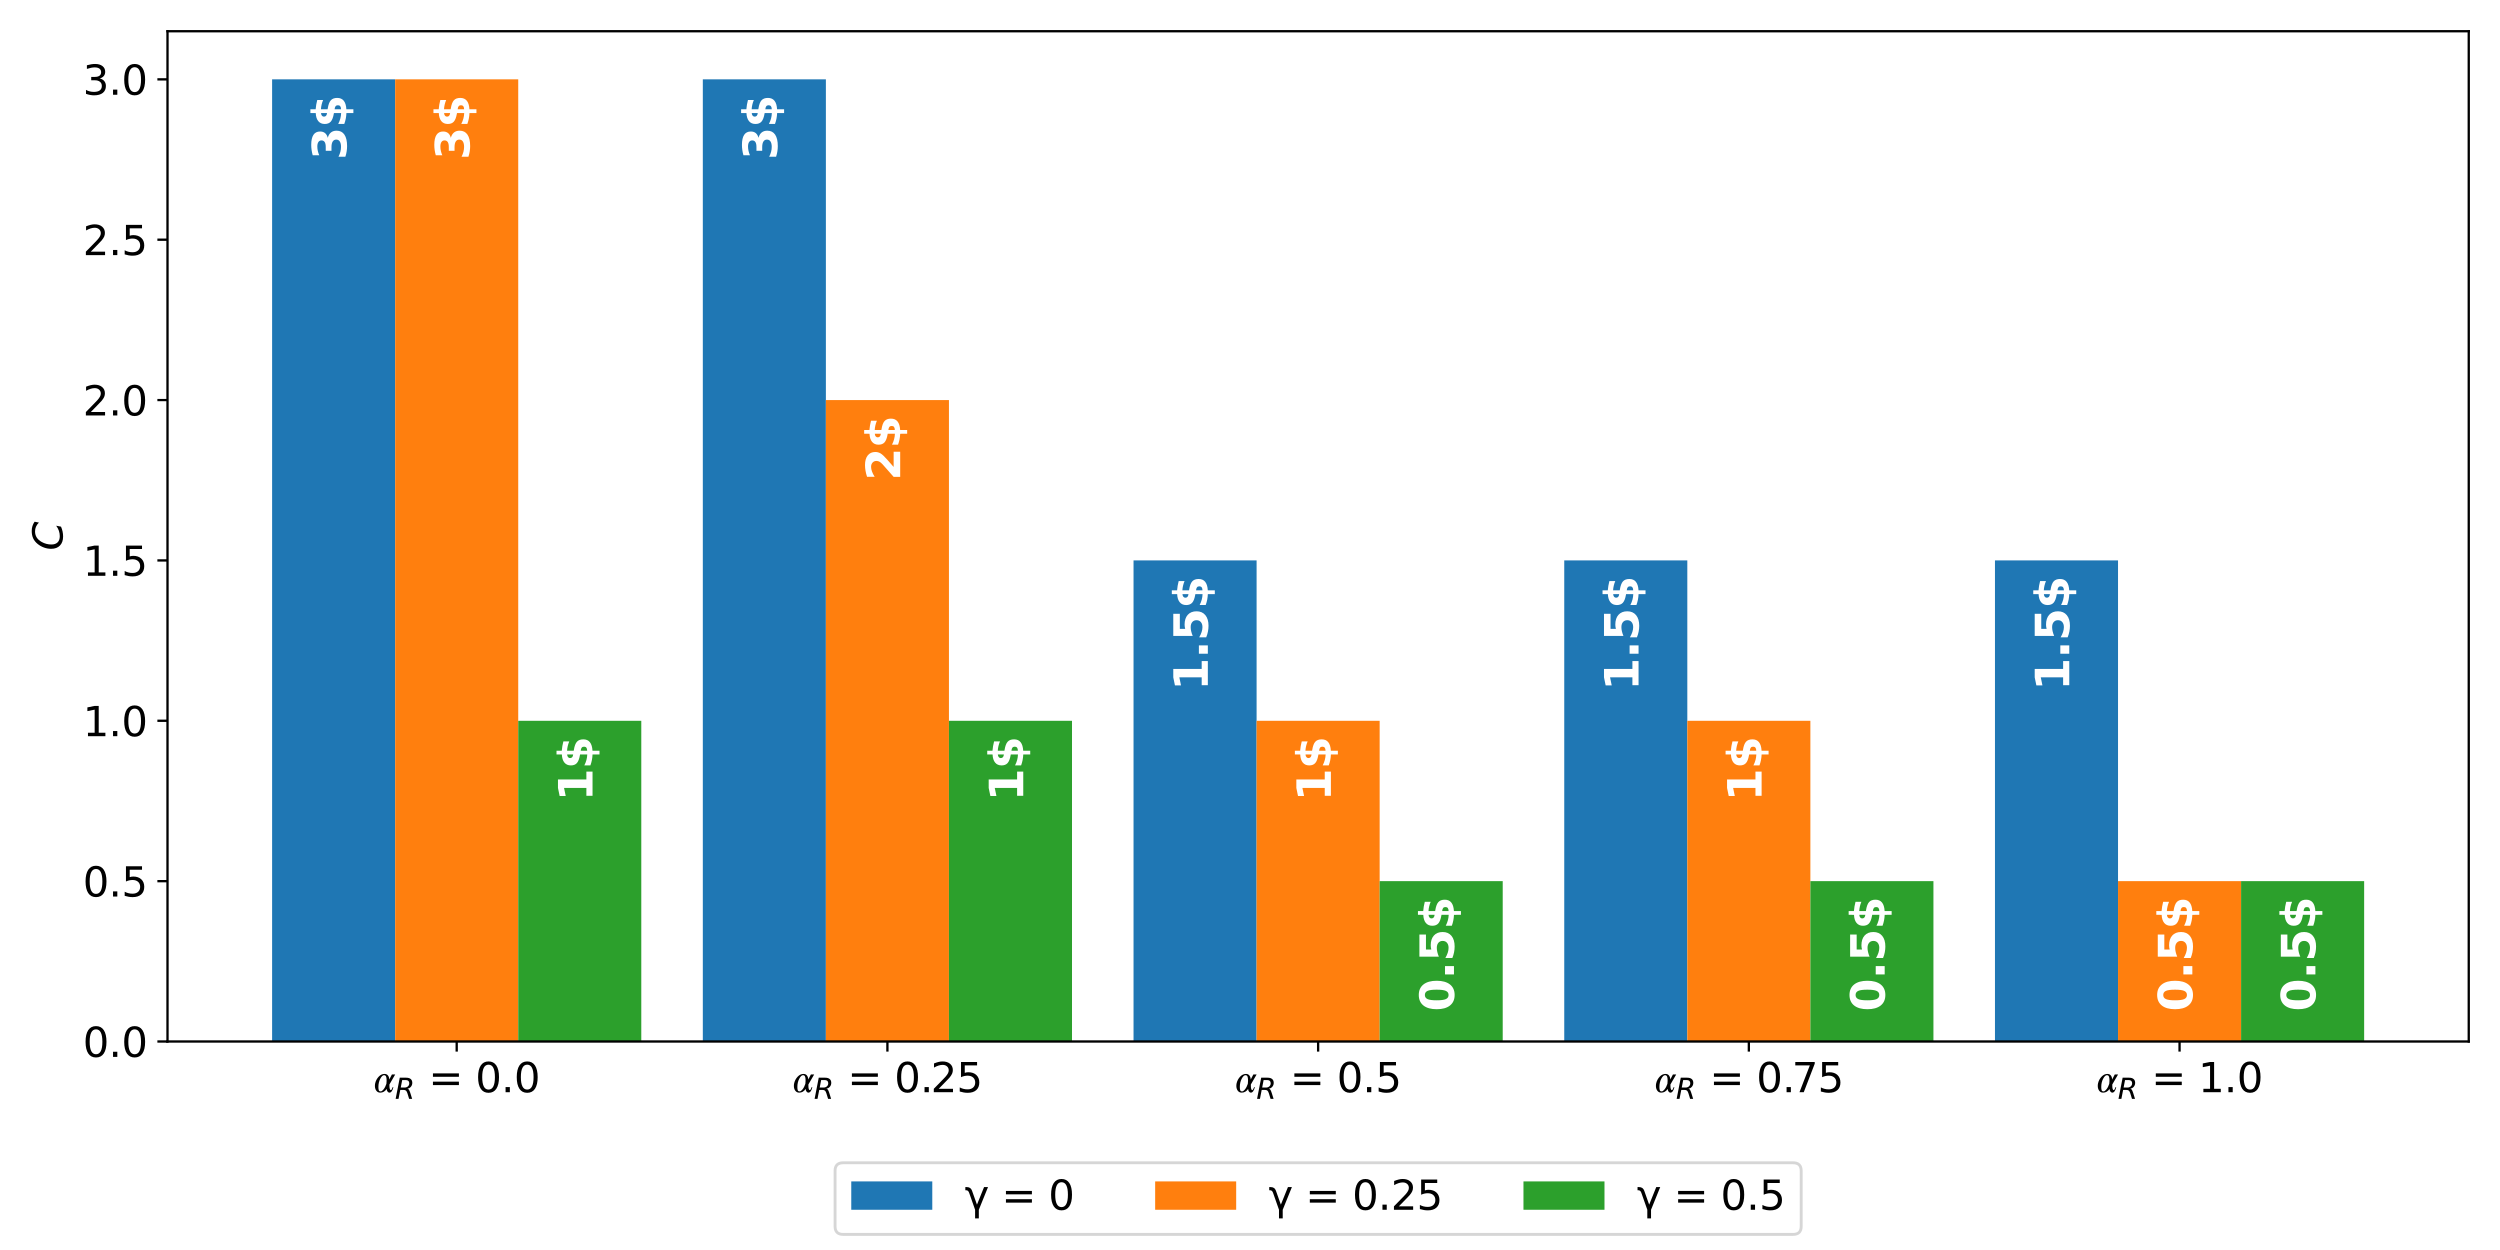 <?xml version="1.0" encoding="utf-8" standalone="no"?>
<!DOCTYPE svg PUBLIC "-//W3C//DTD SVG 1.1//EN"
  "http://www.w3.org/Graphics/SVG/1.1/DTD/svg11.dtd">
<svg xmlns:xlink="http://www.w3.org/1999/xlink" width="864pt" height="432pt" viewBox="0 0 864 432" xmlns="http://www.w3.org/2000/svg" version="1.1">
 <defs>
  <style type="text/css">*{stroke-linejoin: round; stroke-linecap: butt}</style>
 </defs>
 <g id="figure_1">
  <g id="patch_1">
   <path d="M 0 432 
L 864 432 
L 864 0 
L 0 0 
z
" style="fill: #ffffff"/>
  </g>
  <g id="axes_1">
   <g id="patch_2">
    <path d="M 57.89 359.944 
L 853.2 359.944 
L 853.2 10.8 
L 57.89 10.8 
z
" style="fill: #ffffff"/>
   </g>
   <g id="patch_3">
    <path d="M 94.04 359.944 
L 136.57 359.944 
L 136.57 27.426 
L 94.04 27.426 
z
" clip-path="url(#pc0abe9950a)" style="fill: #1f77b4"/>
   </g>
   <g id="patch_4">
    <path d="M 242.895 359.944 
L 285.425 359.944 
L 285.425 27.426 
L 242.895 27.426 
z
" clip-path="url(#pc0abe9950a)" style="fill: #1f77b4"/>
   </g>
   <g id="patch_5">
    <path d="M 391.75 359.944 
L 434.28 359.944 
L 434.28 193.685 
L 391.75 193.685 
z
" clip-path="url(#pc0abe9950a)" style="fill: #1f77b4"/>
   </g>
   <g id="patch_6">
    <path d="M 540.605 359.944 
L 583.135 359.944 
L 583.135 193.685 
L 540.605 193.685 
z
" clip-path="url(#pc0abe9950a)" style="fill: #1f77b4"/>
   </g>
   <g id="patch_7">
    <path d="M 689.46 359.944 
L 731.99 359.944 
L 731.99 193.685 
L 689.46 193.685 
z
" clip-path="url(#pc0abe9950a)" style="fill: #1f77b4"/>
   </g>
   <g id="patch_8">
    <path d="M 136.57 359.944 
L 179.1 359.944 
L 179.1 27.426 
L 136.57 27.426 
z
" clip-path="url(#pc0abe9950a)" style="fill: #ff7f0e"/>
   </g>
   <g id="patch_9">
    <path d="M 285.425 359.944 
L 327.955 359.944 
L 327.955 138.265 
L 285.425 138.265 
z
" clip-path="url(#pc0abe9950a)" style="fill: #ff7f0e"/>
   </g>
   <g id="patch_10">
    <path d="M 434.28 359.944 
L 476.81 359.944 
L 476.81 249.105 
L 434.28 249.105 
z
" clip-path="url(#pc0abe9950a)" style="fill: #ff7f0e"/>
   </g>
   <g id="patch_11">
    <path d="M 583.135 359.944 
L 625.665 359.944 
L 625.665 249.105 
L 583.135 249.105 
z
" clip-path="url(#pc0abe9950a)" style="fill: #ff7f0e"/>
   </g>
   <g id="patch_12">
    <path d="M 731.99 359.944 
L 774.52 359.944 
L 774.52 304.524 
L 731.99 304.524 
z
" clip-path="url(#pc0abe9950a)" style="fill: #ff7f0e"/>
   </g>
   <g id="patch_13">
    <path d="M 179.1 359.944 
L 221.63 359.944 
L 221.63 249.105 
L 179.1 249.105 
z
" clip-path="url(#pc0abe9950a)" style="fill: #2ca02c"/>
   </g>
   <g id="patch_14">
    <path d="M 327.955 359.944 
L 370.485 359.944 
L 370.485 249.105 
L 327.955 249.105 
z
" clip-path="url(#pc0abe9950a)" style="fill: #2ca02c"/>
   </g>
   <g id="patch_15">
    <path d="M 476.81 359.944 
L 519.34 359.944 
L 519.34 304.524 
L 476.81 304.524 
z
" clip-path="url(#pc0abe9950a)" style="fill: #2ca02c"/>
   </g>
   <g id="patch_16">
    <path d="M 625.665 359.944 
L 668.195 359.944 
L 668.195 304.524 
L 625.665 304.524 
z
" clip-path="url(#pc0abe9950a)" style="fill: #2ca02c"/>
   </g>
   <g id="patch_17">
    <path d="M 774.52 359.944 
L 817.05 359.944 
L 817.05 304.524 
L 774.52 304.524 
z
" clip-path="url(#pc0abe9950a)" style="fill: #2ca02c"/>
   </g>
   <g id="matplotlib.axis_1">
    <g id="xtick_1">
     <g id="line2d_1">
      <defs>
       <path id="md39560cc1d" d="M 0 0 
L 0 3.5 
" style="stroke: #000000; stroke-width: 0.8"/>
      </defs>
      <g>
       <use xlink:href="#md39560cc1d" x="157.835" y="359.944" style="stroke: #000000; stroke-width: 0.8"/>
      </g>
     </g>
     <g id="text_1">
      <!-- $𝛼_R$ = 0.0 -->
      <g transform="translate(128.995 377.582) scale(0.14 -0.14)">
       <defs>
        <path id="STIXGeneral-Regular-1d6fc" d="M 3386 2739 
L 2496 1197 
L 2496 960 
Q 2496 704 2550 515 
Q 2605 326 2714 326 
Q 2842 326 3008 800 
L 3104 755 
Q 3014 384 2857 160 
Q 2701 -64 2496 -64 
Q 2330 -64 2208 102 
Q 2086 269 2074 493 
L 2061 493 
Q 1683 -64 1082 -64 
Q 691 -64 473 237 
Q 256 538 256 966 
Q 256 1203 301 1389 
Q 442 1978 842 2400 
Q 1242 2822 1741 2822 
Q 2093 2822 2281 2569 
Q 2470 2317 2470 1952 
L 2880 2739 
L 3386 2739 
z
M 2061 1747 
Q 2061 1946 2051 2074 
Q 2042 2202 2003 2346 
Q 1965 2490 1881 2560 
Q 1798 2630 1664 2630 
Q 1370 2630 1082 2076 
Q 794 1523 794 800 
Q 794 467 858 297 
Q 922 128 1139 128 
Q 1325 128 1523 358 
Q 1722 589 1837 825 
Q 1952 1062 2029 1293 
Q 2061 1453 2061 1747 
z
" transform="scale(0.016)"/>
        <path id="DejaVuSans-Oblique-52" d="M 1613 4147 
L 1294 2491 
L 2106 2491 
Q 2584 2491 2879 2755 
Q 3175 3019 3175 3444 
Q 3175 3784 2976 3965 
Q 2778 4147 2406 4147 
L 1613 4147 
z
M 2772 2241 
Q 2972 2194 3105 2009 
Q 3238 1825 3413 1275 
L 3809 0 
L 3144 0 
L 2778 1197 
Q 2638 1659 2453 1815 
Q 2269 1972 1888 1972 
L 1191 1972 
L 806 0 
L 172 0 
L 1081 4666 
L 2503 4666 
Q 3150 4666 3495 4373 
Q 3841 4081 3841 3531 
Q 3841 3044 3547 2687 
Q 3253 2331 2772 2241 
z
" transform="scale(0.016)"/>
        <path id="DejaVuSans-20" transform="scale(0.016)"/>
        <path id="DejaVuSans-3d" d="M 678 2906 
L 4684 2906 
L 4684 2381 
L 678 2381 
L 678 2906 
z
M 678 1631 
L 4684 1631 
L 4684 1100 
L 678 1100 
L 678 1631 
z
" transform="scale(0.016)"/>
        <path id="DejaVuSans-30" d="M 2034 4250 
Q 1547 4250 1301 3770 
Q 1056 3291 1056 2328 
Q 1056 1369 1301 889 
Q 1547 409 2034 409 
Q 2525 409 2770 889 
Q 3016 1369 3016 2328 
Q 3016 3291 2770 3770 
Q 2525 4250 2034 4250 
z
M 2034 4750 
Q 2819 4750 3233 4129 
Q 3647 3509 3647 2328 
Q 3647 1150 3233 529 
Q 2819 -91 2034 -91 
Q 1250 -91 836 529 
Q 422 1150 422 2328 
Q 422 3509 836 4129 
Q 1250 4750 2034 4750 
z
" transform="scale(0.016)"/>
        <path id="DejaVuSans-2e" d="M 684 794 
L 1344 794 
L 1344 0 
L 684 0 
L 684 794 
z
" transform="scale(0.016)"/>
       </defs>
       <use xlink:href="#STIXGeneral-Regular-1d6fc" transform="translate(0 0.781)"/>
       <use xlink:href="#DejaVuSans-Oblique-52" transform="translate(53.357 -15.625) scale(0.7)"/>
       <use xlink:href="#DejaVuSans-20" transform="translate(104.729 0.781)"/>
       <use xlink:href="#DejaVuSans-3d" transform="translate(136.516 0.781)"/>
       <use xlink:href="#DejaVuSans-20" transform="translate(220.305 0.781)"/>
       <use xlink:href="#DejaVuSans-30" transform="translate(252.092 0.781)"/>
       <use xlink:href="#DejaVuSans-2e" transform="translate(315.715 0.781)"/>
       <use xlink:href="#DejaVuSans-30" transform="translate(347.503 0.781)"/>
      </g>
     </g>
    </g>
    <g id="xtick_2">
     <g id="line2d_2">
      <g>
       <use xlink:href="#md39560cc1d" x="306.69" y="359.944" style="stroke: #000000; stroke-width: 0.8"/>
      </g>
     </g>
     <g id="text_2">
      <!-- $𝛼_R$ = 0.25 -->
      <g transform="translate(273.79 377.582) scale(0.14 -0.14)">
       <defs>
        <path id="DejaVuSans-32" d="M 1228 531 
L 3431 531 
L 3431 0 
L 469 0 
L 469 531 
Q 828 903 1448 1529 
Q 2069 2156 2228 2338 
Q 2531 2678 2651 2914 
Q 2772 3150 2772 3378 
Q 2772 3750 2511 3984 
Q 2250 4219 1831 4219 
Q 1534 4219 1204 4116 
Q 875 4013 500 3803 
L 500 4441 
Q 881 4594 1212 4672 
Q 1544 4750 1819 4750 
Q 2544 4750 2975 4387 
Q 3406 4025 3406 3419 
Q 3406 3131 3298 2873 
Q 3191 2616 2906 2266 
Q 2828 2175 2409 1742 
Q 1991 1309 1228 531 
z
" transform="scale(0.016)"/>
        <path id="DejaVuSans-35" d="M 691 4666 
L 3169 4666 
L 3169 4134 
L 1269 4134 
L 1269 2991 
Q 1406 3038 1543 3061 
Q 1681 3084 1819 3084 
Q 2600 3084 3056 2656 
Q 3513 2228 3513 1497 
Q 3513 744 3044 326 
Q 2575 -91 1722 -91 
Q 1428 -91 1123 -41 
Q 819 9 494 109 
L 494 744 
Q 775 591 1075 516 
Q 1375 441 1709 441 
Q 2250 441 2565 725 
Q 2881 1009 2881 1497 
Q 2881 1984 2565 2268 
Q 2250 2553 1709 2553 
Q 1456 2553 1204 2497 
Q 953 2441 691 2322 
L 691 4666 
z
" transform="scale(0.016)"/>
       </defs>
       <use xlink:href="#STIXGeneral-Regular-1d6fc" transform="translate(0 0.781)"/>
       <use xlink:href="#DejaVuSans-Oblique-52" transform="translate(53.357 -15.625) scale(0.7)"/>
       <use xlink:href="#DejaVuSans-20" transform="translate(104.729 0.781)"/>
       <use xlink:href="#DejaVuSans-3d" transform="translate(136.516 0.781)"/>
       <use xlink:href="#DejaVuSans-20" transform="translate(220.305 0.781)"/>
       <use xlink:href="#DejaVuSans-30" transform="translate(252.092 0.781)"/>
       <use xlink:href="#DejaVuSans-2e" transform="translate(315.715 0.781)"/>
       <use xlink:href="#DejaVuSans-32" transform="translate(342.003 0.781)"/>
       <use xlink:href="#DejaVuSans-35" transform="translate(405.626 0.781)"/>
      </g>
     </g>
    </g>
    <g id="xtick_3">
     <g id="line2d_3">
      <g>
       <use xlink:href="#md39560cc1d" x="455.545" y="359.944" style="stroke: #000000; stroke-width: 0.8"/>
      </g>
     </g>
     <g id="text_3">
      <!-- $𝛼_R$ = 0.5 -->
      <g transform="translate(426.705 377.582) scale(0.14 -0.14)">
       <use xlink:href="#STIXGeneral-Regular-1d6fc" transform="translate(0 0.781)"/>
       <use xlink:href="#DejaVuSans-Oblique-52" transform="translate(53.357 -15.625) scale(0.7)"/>
       <use xlink:href="#DejaVuSans-20" transform="translate(104.729 0.781)"/>
       <use xlink:href="#DejaVuSans-3d" transform="translate(136.516 0.781)"/>
       <use xlink:href="#DejaVuSans-20" transform="translate(220.305 0.781)"/>
       <use xlink:href="#DejaVuSans-30" transform="translate(252.092 0.781)"/>
       <use xlink:href="#DejaVuSans-2e" transform="translate(315.715 0.781)"/>
       <use xlink:href="#DejaVuSans-35" transform="translate(347.503 0.781)"/>
      </g>
     </g>
    </g>
    <g id="xtick_4">
     <g id="line2d_4">
      <g>
       <use xlink:href="#md39560cc1d" x="604.4" y="359.944" style="stroke: #000000; stroke-width: 0.8"/>
      </g>
     </g>
     <g id="text_4">
      <!-- $𝛼_R$ = 0.75 -->
      <g transform="translate(571.71 377.582) scale(0.14 -0.14)">
       <defs>
        <path id="DejaVuSans-37" d="M 525 4666 
L 3525 4666 
L 3525 4397 
L 1831 0 
L 1172 0 
L 2766 4134 
L 525 4134 
L 525 4666 
z
" transform="scale(0.016)"/>
       </defs>
       <use xlink:href="#STIXGeneral-Regular-1d6fc" transform="translate(0 0.781)"/>
       <use xlink:href="#DejaVuSans-Oblique-52" transform="translate(53.357 -15.625) scale(0.7)"/>
       <use xlink:href="#DejaVuSans-20" transform="translate(104.729 0.781)"/>
       <use xlink:href="#DejaVuSans-3d" transform="translate(136.516 0.781)"/>
       <use xlink:href="#DejaVuSans-20" transform="translate(220.305 0.781)"/>
       <use xlink:href="#DejaVuSans-30" transform="translate(252.092 0.781)"/>
       <use xlink:href="#DejaVuSans-2e" transform="translate(315.715 0.781)"/>
       <use xlink:href="#DejaVuSans-37" transform="translate(339.753 0.781)"/>
       <use xlink:href="#DejaVuSans-35" transform="translate(403.376 0.781)"/>
      </g>
     </g>
    </g>
    <g id="xtick_5">
     <g id="line2d_5">
      <g>
       <use xlink:href="#md39560cc1d" x="753.255" y="359.944" style="stroke: #000000; stroke-width: 0.8"/>
      </g>
     </g>
     <g id="text_5">
      <!-- $𝛼_R$ = 1.0 -->
      <g transform="translate(724.415 377.582) scale(0.14 -0.14)">
       <defs>
        <path id="DejaVuSans-31" d="M 794 531 
L 1825 531 
L 1825 4091 
L 703 3866 
L 703 4441 
L 1819 4666 
L 2450 4666 
L 2450 531 
L 3481 531 
L 3481 0 
L 794 0 
L 794 531 
z
" transform="scale(0.016)"/>
       </defs>
       <use xlink:href="#STIXGeneral-Regular-1d6fc" transform="translate(0 0.781)"/>
       <use xlink:href="#DejaVuSans-Oblique-52" transform="translate(53.357 -15.625) scale(0.7)"/>
       <use xlink:href="#DejaVuSans-20" transform="translate(104.729 0.781)"/>
       <use xlink:href="#DejaVuSans-3d" transform="translate(136.516 0.781)"/>
       <use xlink:href="#DejaVuSans-20" transform="translate(220.305 0.781)"/>
       <use xlink:href="#DejaVuSans-31" transform="translate(252.092 0.781)"/>
       <use xlink:href="#DejaVuSans-2e" transform="translate(315.715 0.781)"/>
       <use xlink:href="#DejaVuSans-30" transform="translate(347.503 0.781)"/>
      </g>
     </g>
    </g>
   </g>
   <g id="matplotlib.axis_2">
    <g id="ytick_1">
     <g id="line2d_6">
      <defs>
       <path id="m242a323099" d="M 0 0 
L -3.5 0 
" style="stroke: #000000; stroke-width: 0.8"/>
      </defs>
      <g>
       <use xlink:href="#m242a323099" x="57.89" y="359.944" style="stroke: #000000; stroke-width: 0.8"/>
      </g>
     </g>
     <g id="text_6">
      <!-- 0.0 -->
      <g transform="translate(28.626 365.263) scale(0.14 -0.14)">
       <use xlink:href="#DejaVuSans-30"/>
       <use xlink:href="#DejaVuSans-2e" x="63.623"/>
       <use xlink:href="#DejaVuSans-30" x="95.41"/>
      </g>
     </g>
    </g>
    <g id="ytick_2">
     <g id="line2d_7">
      <g>
       <use xlink:href="#m242a323099" x="57.89" y="304.524" style="stroke: #000000; stroke-width: 0.8"/>
      </g>
     </g>
     <g id="text_7">
      <!-- 0.5 -->
      <g transform="translate(28.626 309.843) scale(0.14 -0.14)">
       <use xlink:href="#DejaVuSans-30"/>
       <use xlink:href="#DejaVuSans-2e" x="63.623"/>
       <use xlink:href="#DejaVuSans-35" x="95.41"/>
      </g>
     </g>
    </g>
    <g id="ytick_3">
     <g id="line2d_8">
      <g>
       <use xlink:href="#m242a323099" x="57.89" y="249.105" style="stroke: #000000; stroke-width: 0.8"/>
      </g>
     </g>
     <g id="text_8">
      <!-- 1.0 -->
      <g transform="translate(28.626 254.424) scale(0.14 -0.14)">
       <use xlink:href="#DejaVuSans-31"/>
       <use xlink:href="#DejaVuSans-2e" x="63.623"/>
       <use xlink:href="#DejaVuSans-30" x="95.41"/>
      </g>
     </g>
    </g>
    <g id="ytick_4">
     <g id="line2d_9">
      <g>
       <use xlink:href="#m242a323099" x="57.89" y="193.685" style="stroke: #000000; stroke-width: 0.8"/>
      </g>
     </g>
     <g id="text_9">
      <!-- 1.5 -->
      <g transform="translate(28.626 199.004) scale(0.14 -0.14)">
       <use xlink:href="#DejaVuSans-31"/>
       <use xlink:href="#DejaVuSans-2e" x="63.623"/>
       <use xlink:href="#DejaVuSans-35" x="95.41"/>
      </g>
     </g>
    </g>
    <g id="ytick_5">
     <g id="line2d_10">
      <g>
       <use xlink:href="#m242a323099" x="57.89" y="138.265" style="stroke: #000000; stroke-width: 0.8"/>
      </g>
     </g>
     <g id="text_10">
      <!-- 2.0 -->
      <g transform="translate(28.626 143.584) scale(0.14 -0.14)">
       <use xlink:href="#DejaVuSans-32"/>
       <use xlink:href="#DejaVuSans-2e" x="63.623"/>
       <use xlink:href="#DejaVuSans-30" x="95.41"/>
      </g>
     </g>
    </g>
    <g id="ytick_6">
     <g id="line2d_11">
      <g>
       <use xlink:href="#m242a323099" x="57.89" y="82.846" style="stroke: #000000; stroke-width: 0.8"/>
      </g>
     </g>
     <g id="text_11">
      <!-- 2.5 -->
      <g transform="translate(28.626 88.164) scale(0.14 -0.14)">
       <use xlink:href="#DejaVuSans-32"/>
       <use xlink:href="#DejaVuSans-2e" x="63.623"/>
       <use xlink:href="#DejaVuSans-35" x="95.41"/>
      </g>
     </g>
    </g>
    <g id="ytick_7">
     <g id="line2d_12">
      <g>
       <use xlink:href="#m242a323099" x="57.89" y="27.426" style="stroke: #000000; stroke-width: 0.8"/>
      </g>
     </g>
     <g id="text_12">
      <!-- 3.0 -->
      <g transform="translate(28.626 32.745) scale(0.14 -0.14)">
       <defs>
        <path id="DejaVuSans-33" d="M 2597 2516 
Q 3050 2419 3304 2112 
Q 3559 1806 3559 1356 
Q 3559 666 3084 287 
Q 2609 -91 1734 -91 
Q 1441 -91 1130 -33 
Q 819 25 488 141 
L 488 750 
Q 750 597 1062 519 
Q 1375 441 1716 441 
Q 2309 441 2620 675 
Q 2931 909 2931 1356 
Q 2931 1769 2642 2001 
Q 2353 2234 1838 2234 
L 1294 2234 
L 1294 2753 
L 1863 2753 
Q 2328 2753 2575 2939 
Q 2822 3125 2822 3475 
Q 2822 3834 2567 4026 
Q 2313 4219 1838 4219 
Q 1578 4219 1281 4162 
Q 984 4106 628 3988 
L 628 4550 
Q 988 4650 1302 4700 
Q 1616 4750 1894 4750 
Q 2613 4750 3031 4423 
Q 3450 4097 3450 3541 
Q 3450 3153 3228 2886 
Q 3006 2619 2597 2516 
z
" transform="scale(0.016)"/>
       </defs>
       <use xlink:href="#DejaVuSans-33"/>
       <use xlink:href="#DejaVuSans-2e" x="63.623"/>
       <use xlink:href="#DejaVuSans-30" x="95.41"/>
      </g>
     </g>
    </g>
    <g id="text_13">
     <!-- $C$ -->
     <g transform="translate(21.714 190.272) rotate(-90) scale(0.14 -0.14)">
      <defs>
       <path id="DejaVuSans-Oblique-43" d="M 4447 4306 
L 4319 3641 
Q 4019 3944 3683 4091 
Q 3347 4238 2956 4238 
Q 2422 4238 2017 3981 
Q 1613 3725 1319 3200 
Q 1131 2863 1032 2486 
Q 934 2109 934 1728 
Q 934 1091 1264 756 
Q 1594 422 2222 422 
Q 2656 422 3056 561 
Q 3456 700 3834 978 
L 3688 231 
Q 3316 72 2936 -9 
Q 2556 -91 2175 -91 
Q 1278 -91 773 396 
Q 269 884 269 1753 
Q 269 2309 461 2846 
Q 653 3384 1013 3828 
Q 1394 4300 1883 4525 
Q 2372 4750 3022 4750 
Q 3422 4750 3780 4639 
Q 4138 4528 4447 4306 
z
" transform="scale(0.016)"/>
      </defs>
      <use xlink:href="#DejaVuSans-Oblique-43" transform="translate(0 0.781)"/>
     </g>
    </g>
   </g>
   <g id="patch_18">
    <path d="M 57.89 359.944 
L 57.89 10.8 
" style="fill: none; stroke: #000000; stroke-width: 0.8; stroke-linejoin: miter; stroke-linecap: square"/>
   </g>
   <g id="patch_19">
    <path d="M 853.2 359.944 
L 853.2 10.8 
" style="fill: none; stroke: #000000; stroke-width: 0.8; stroke-linejoin: miter; stroke-linecap: square"/>
   </g>
   <g id="patch_20">
    <path d="M 57.89 359.944 
L 853.2 359.944 
" style="fill: none; stroke: #000000; stroke-width: 0.8; stroke-linejoin: miter; stroke-linecap: square"/>
   </g>
   <g id="patch_21">
    <path d="M 57.89 10.8 
L 853.2 10.8 
" style="fill: none; stroke: #000000; stroke-width: 0.8; stroke-linejoin: miter; stroke-linecap: square"/>
   </g>
   <g id="text_14">
    <!-- 3$  -->
    <g style="fill: #ffffff" transform="translate(119.72 55.261) rotate(-90) scale(0.16 -0.16)">
     <defs>
      <path id="DejaVuSans-Bold-33" d="M 2981 2516 
Q 3453 2394 3698 2092 
Q 3944 1791 3944 1325 
Q 3944 631 3412 270 
Q 2881 -91 1863 -91 
Q 1503 -91 1142 -33 
Q 781 25 428 141 
L 428 1069 
Q 766 900 1098 814 
Q 1431 728 1753 728 
Q 2231 728 2486 893 
Q 2741 1059 2741 1369 
Q 2741 1688 2480 1852 
Q 2219 2016 1709 2016 
L 1228 2016 
L 1228 2791 
L 1734 2791 
Q 2188 2791 2409 2933 
Q 2631 3075 2631 3366 
Q 2631 3634 2415 3781 
Q 2200 3928 1806 3928 
Q 1516 3928 1219 3862 
Q 922 3797 628 3669 
L 628 4550 
Q 984 4650 1334 4700 
Q 1684 4750 2022 4750 
Q 2931 4750 3382 4451 
Q 3834 4153 3834 3553 
Q 3834 3144 3618 2883 
Q 3403 2622 2981 2516 
z
" transform="scale(0.016)"/>
      <path id="DejaVuSans-Bold-24" d="M 2484 -941 
L 1978 -941 
L 1975 0 
Q 1584 16 1218 87 
Q 853 159 506 288 
L 506 1106 
Q 866 922 1233 823 
Q 1600 725 1978 713 
L 1978 1684 
L 1875 1703 
Q 1128 1834 814 2115 
Q 500 2397 500 2925 
Q 500 3484 883 3798 
Q 1266 4113 1975 4141 
L 1978 4863 
L 2484 4863 
L 2484 4153 
Q 2797 4128 3109 4075 
Q 3422 4022 3738 3938 
L 3738 3144 
Q 3425 3275 3112 3348 
Q 2800 3422 2484 3438 
L 2484 2541 
L 2584 2522 
Q 3378 2397 3698 2105 
Q 4019 1813 4019 1241 
Q 4019 666 3637 358 
Q 3256 50 2484 6 
L 2484 -941 
z
M 1978 2613 
L 1978 3428 
Q 1756 3416 1623 3308 
Q 1491 3200 1491 3034 
Q 1491 2850 1612 2745 
Q 1734 2641 1978 2613 
z
M 2484 1594 
L 2484 725 
Q 2756 728 2892 831 
Q 3028 934 3028 1141 
Q 3028 1353 2903 1458 
Q 2778 1563 2484 1594 
z
" transform="scale(0.016)"/>
      <path id="DejaVuSans-Bold-20" transform="scale(0.016)"/>
     </defs>
     <use xlink:href="#DejaVuSans-Bold-33"/>
     <use xlink:href="#DejaVuSans-Bold-24" x="69.58"/>
     <use xlink:href="#DejaVuSans-Bold-20" x="139.16"/>
    </g>
   </g>
   <g id="text_15">
    <!-- 3$  -->
    <g style="fill: #ffffff" transform="translate(268.575 55.261) rotate(-90) scale(0.16 -0.16)">
     <use xlink:href="#DejaVuSans-Bold-33"/>
     <use xlink:href="#DejaVuSans-Bold-24" x="69.58"/>
     <use xlink:href="#DejaVuSans-Bold-20" x="139.16"/>
    </g>
   </g>
   <g id="text_16">
    <!-- 1.5$  -->
    <g style="fill: #ffffff" transform="translate(417.43 238.73) rotate(-90) scale(0.16 -0.16)">
     <defs>
      <path id="DejaVuSans-Bold-31" d="M 750 831 
L 1813 831 
L 1813 3847 
L 722 3622 
L 722 4441 
L 1806 4666 
L 2950 4666 
L 2950 831 
L 4013 831 
L 4013 0 
L 750 0 
L 750 831 
z
" transform="scale(0.016)"/>
      <path id="DejaVuSans-Bold-2e" d="M 653 1209 
L 1778 1209 
L 1778 0 
L 653 0 
L 653 1209 
z
" transform="scale(0.016)"/>
      <path id="DejaVuSans-Bold-35" d="M 678 4666 
L 3669 4666 
L 3669 3781 
L 1638 3781 
L 1638 3059 
Q 1775 3097 1914 3117 
Q 2053 3138 2203 3138 
Q 3056 3138 3531 2711 
Q 4006 2284 4006 1522 
Q 4006 766 3489 337 
Q 2972 -91 2053 -91 
Q 1656 -91 1267 -14 
Q 878 63 494 219 
L 494 1166 
Q 875 947 1217 837 
Q 1559 728 1863 728 
Q 2300 728 2551 942 
Q 2803 1156 2803 1522 
Q 2803 1891 2551 2103 
Q 2300 2316 1863 2316 
Q 1603 2316 1309 2248 
Q 1016 2181 678 2041 
L 678 4666 
z
" transform="scale(0.016)"/>
     </defs>
     <use xlink:href="#DejaVuSans-Bold-31"/>
     <use xlink:href="#DejaVuSans-Bold-2e" x="69.58"/>
     <use xlink:href="#DejaVuSans-Bold-35" x="107.568"/>
     <use xlink:href="#DejaVuSans-Bold-24" x="177.148"/>
     <use xlink:href="#DejaVuSans-Bold-20" x="246.729"/>
    </g>
   </g>
   <g id="text_17">
    <!-- 1.5$  -->
    <g style="fill: #ffffff" transform="translate(566.285 238.73) rotate(-90) scale(0.16 -0.16)">
     <use xlink:href="#DejaVuSans-Bold-31"/>
     <use xlink:href="#DejaVuSans-Bold-2e" x="69.58"/>
     <use xlink:href="#DejaVuSans-Bold-35" x="107.568"/>
     <use xlink:href="#DejaVuSans-Bold-24" x="177.148"/>
     <use xlink:href="#DejaVuSans-Bold-20" x="246.729"/>
    </g>
   </g>
   <g id="text_18">
    <!-- 1.5$  -->
    <g style="fill: #ffffff" transform="translate(715.14 238.73) rotate(-90) scale(0.16 -0.16)">
     <use xlink:href="#DejaVuSans-Bold-31"/>
     <use xlink:href="#DejaVuSans-Bold-2e" x="69.58"/>
     <use xlink:href="#DejaVuSans-Bold-35" x="107.568"/>
     <use xlink:href="#DejaVuSans-Bold-24" x="177.148"/>
     <use xlink:href="#DejaVuSans-Bold-20" x="246.729"/>
    </g>
   </g>
   <g id="text_19">
    <!-- 3$  -->
    <g style="fill: #ffffff" transform="translate(162.25 55.261) rotate(-90) scale(0.16 -0.16)">
     <use xlink:href="#DejaVuSans-Bold-33"/>
     <use xlink:href="#DejaVuSans-Bold-24" x="69.58"/>
     <use xlink:href="#DejaVuSans-Bold-20" x="139.16"/>
    </g>
   </g>
   <g id="text_20">
    <!-- 2$  -->
    <g style="fill: #ffffff" transform="translate(311.105 166.1) rotate(-90) scale(0.16 -0.16)">
     <defs>
      <path id="DejaVuSans-Bold-32" d="M 1844 884 
L 3897 884 
L 3897 0 
L 506 0 
L 506 884 
L 2209 2388 
Q 2438 2594 2547 2791 
Q 2656 2988 2656 3200 
Q 2656 3528 2436 3728 
Q 2216 3928 1850 3928 
Q 1569 3928 1234 3808 
Q 900 3688 519 3450 
L 519 4475 
Q 925 4609 1322 4679 
Q 1719 4750 2100 4750 
Q 2938 4750 3402 4381 
Q 3866 4013 3866 3353 
Q 3866 2972 3669 2642 
Q 3472 2313 2841 1759 
L 1844 884 
z
" transform="scale(0.016)"/>
     </defs>
     <use xlink:href="#DejaVuSans-Bold-32"/>
     <use xlink:href="#DejaVuSans-Bold-24" x="69.58"/>
     <use xlink:href="#DejaVuSans-Bold-20" x="139.16"/>
    </g>
   </g>
   <g id="text_21">
    <!-- 1$  -->
    <g style="fill: #ffffff" transform="translate(459.96 276.94) rotate(-90) scale(0.16 -0.16)">
     <use xlink:href="#DejaVuSans-Bold-31"/>
     <use xlink:href="#DejaVuSans-Bold-24" x="69.58"/>
     <use xlink:href="#DejaVuSans-Bold-20" x="139.16"/>
    </g>
   </g>
   <g id="text_22">
    <!-- 1$  -->
    <g style="fill: #ffffff" transform="translate(608.815 276.94) rotate(-90) scale(0.16 -0.16)">
     <use xlink:href="#DejaVuSans-Bold-31"/>
     <use xlink:href="#DejaVuSans-Bold-24" x="69.58"/>
     <use xlink:href="#DejaVuSans-Bold-20" x="139.16"/>
    </g>
   </g>
   <g id="text_23">
    <!-- 0.5$  -->
    <g style="fill: #ffffff" transform="translate(757.67 349.569) rotate(-90) scale(0.16 -0.16)">
     <defs>
      <path id="DejaVuSans-Bold-30" d="M 2944 2338 
Q 2944 3213 2780 3570 
Q 2616 3928 2228 3928 
Q 1841 3928 1675 3570 
Q 1509 3213 1509 2338 
Q 1509 1453 1675 1090 
Q 1841 728 2228 728 
Q 2613 728 2778 1090 
Q 2944 1453 2944 2338 
z
M 4147 2328 
Q 4147 1169 3647 539 
Q 3147 -91 2228 -91 
Q 1306 -91 806 539 
Q 306 1169 306 2328 
Q 306 3491 806 4120 
Q 1306 4750 2228 4750 
Q 3147 4750 3647 4120 
Q 4147 3491 4147 2328 
z
" transform="scale(0.016)"/>
     </defs>
     <use xlink:href="#DejaVuSans-Bold-30"/>
     <use xlink:href="#DejaVuSans-Bold-2e" x="69.58"/>
     <use xlink:href="#DejaVuSans-Bold-35" x="107.568"/>
     <use xlink:href="#DejaVuSans-Bold-24" x="177.148"/>
     <use xlink:href="#DejaVuSans-Bold-20" x="246.729"/>
    </g>
   </g>
   <g id="text_24">
    <!-- 1$  -->
    <g style="fill: #ffffff" transform="translate(204.78 276.94) rotate(-90) scale(0.16 -0.16)">
     <use xlink:href="#DejaVuSans-Bold-31"/>
     <use xlink:href="#DejaVuSans-Bold-24" x="69.58"/>
     <use xlink:href="#DejaVuSans-Bold-20" x="139.16"/>
    </g>
   </g>
   <g id="text_25">
    <!-- 1$  -->
    <g style="fill: #ffffff" transform="translate(353.635 276.94) rotate(-90) scale(0.16 -0.16)">
     <use xlink:href="#DejaVuSans-Bold-31"/>
     <use xlink:href="#DejaVuSans-Bold-24" x="69.58"/>
     <use xlink:href="#DejaVuSans-Bold-20" x="139.16"/>
    </g>
   </g>
   <g id="text_26">
    <!-- 0.5$  -->
    <g style="fill: #ffffff" transform="translate(502.49 349.569) rotate(-90) scale(0.16 -0.16)">
     <use xlink:href="#DejaVuSans-Bold-30"/>
     <use xlink:href="#DejaVuSans-Bold-2e" x="69.58"/>
     <use xlink:href="#DejaVuSans-Bold-35" x="107.568"/>
     <use xlink:href="#DejaVuSans-Bold-24" x="177.148"/>
     <use xlink:href="#DejaVuSans-Bold-20" x="246.729"/>
    </g>
   </g>
   <g id="text_27">
    <!-- 0.5$  -->
    <g style="fill: #ffffff" transform="translate(651.345 349.569) rotate(-90) scale(0.16 -0.16)">
     <use xlink:href="#DejaVuSans-Bold-30"/>
     <use xlink:href="#DejaVuSans-Bold-2e" x="69.58"/>
     <use xlink:href="#DejaVuSans-Bold-35" x="107.568"/>
     <use xlink:href="#DejaVuSans-Bold-24" x="177.148"/>
     <use xlink:href="#DejaVuSans-Bold-20" x="246.729"/>
    </g>
   </g>
   <g id="text_28">
    <!-- 0.5$  -->
    <g style="fill: #ffffff" transform="translate(800.2 349.569) rotate(-90) scale(0.16 -0.16)">
     <use xlink:href="#DejaVuSans-Bold-30"/>
     <use xlink:href="#DejaVuSans-Bold-2e" x="69.58"/>
     <use xlink:href="#DejaVuSans-Bold-35" x="107.568"/>
     <use xlink:href="#DejaVuSans-Bold-24" x="177.148"/>
     <use xlink:href="#DejaVuSans-Bold-20" x="246.729"/>
    </g>
   </g>
   <g id="legend_1">
    <g id="patch_22">
     <path d="M 291.398 426.608 
L 619.692 426.608 
Q 622.492 426.608 622.492 423.808 
L 622.492 404.658 
Q 622.492 401.858 619.692 401.858 
L 291.398 401.858 
Q 288.598 401.858 288.598 404.658 
L 288.598 423.808 
Q 288.598 426.608 291.398 426.608 
z
" style="fill: #ffffff; opacity: 0.8; stroke: #cccccc; stroke-linejoin: miter"/>
    </g>
    <g id="patch_23">
     <path d="M 294.198 418.096 
L 322.198 418.096 
L 322.198 408.296 
L 294.198 408.296 
z
" style="fill: #1f77b4"/>
    </g>
    <g id="text_29">
     <!-- γ = 0 -->
     <g transform="translate(333.398 418.096) scale(0.14 -0.14)">
      <defs>
       <path id="DejaVuSans-3b3" d="M 1128 2950 
L 1894 788 
L 2988 3500 
L 3597 3500 
L 2181 0 
L 2181 -1331 
L 1606 -1331 
L 1606 0 
L 688 2613 
Q 550 3006 253 3006 
L 100 3006 
L 100 3500 
L 319 3500 
Q 934 3500 1128 2950 
z
" transform="scale(0.016)"/>
      </defs>
      <use xlink:href="#DejaVuSans-3b3"/>
      <use xlink:href="#DejaVuSans-20" x="59.18"/>
      <use xlink:href="#DejaVuSans-3d" x="90.967"/>
      <use xlink:href="#DejaVuSans-20" x="174.756"/>
      <use xlink:href="#DejaVuSans-30" x="206.543"/>
     </g>
    </g>
    <g id="patch_24">
     <path d="M 399.222 418.096 
L 427.222 418.096 
L 427.222 408.296 
L 399.222 408.296 
z
" style="fill: #ff7f0e"/>
    </g>
    <g id="text_30">
     <!-- γ = 0.25 -->
     <g transform="translate(438.422 418.096) scale(0.14 -0.14)">
      <use xlink:href="#DejaVuSans-3b3"/>
      <use xlink:href="#DejaVuSans-20" x="59.18"/>
      <use xlink:href="#DejaVuSans-3d" x="90.967"/>
      <use xlink:href="#DejaVuSans-20" x="174.756"/>
      <use xlink:href="#DejaVuSans-30" x="206.543"/>
      <use xlink:href="#DejaVuSans-2e" x="270.166"/>
      <use xlink:href="#DejaVuSans-32" x="301.953"/>
      <use xlink:href="#DejaVuSans-35" x="365.576"/>
     </g>
    </g>
    <g id="patch_25">
     <path d="M 526.511 418.096 
L 554.511 418.096 
L 554.511 408.296 
L 526.511 408.296 
z
" style="fill: #2ca02c"/>
    </g>
    <g id="text_31">
     <!-- γ = 0.5 -->
     <g transform="translate(565.711 418.096) scale(0.14 -0.14)">
      <use xlink:href="#DejaVuSans-3b3"/>
      <use xlink:href="#DejaVuSans-20" x="59.18"/>
      <use xlink:href="#DejaVuSans-3d" x="90.967"/>
      <use xlink:href="#DejaVuSans-20" x="174.756"/>
      <use xlink:href="#DejaVuSans-30" x="206.543"/>
      <use xlink:href="#DejaVuSans-2e" x="270.166"/>
      <use xlink:href="#DejaVuSans-35" x="301.953"/>
     </g>
    </g>
   </g>
  </g>
 </g>
 <defs>
  <clipPath id="pc0abe9950a">
   <rect x="57.89" y="10.8" width="795.31" height="349.144"/>
  </clipPath>
 </defs>
</svg>
